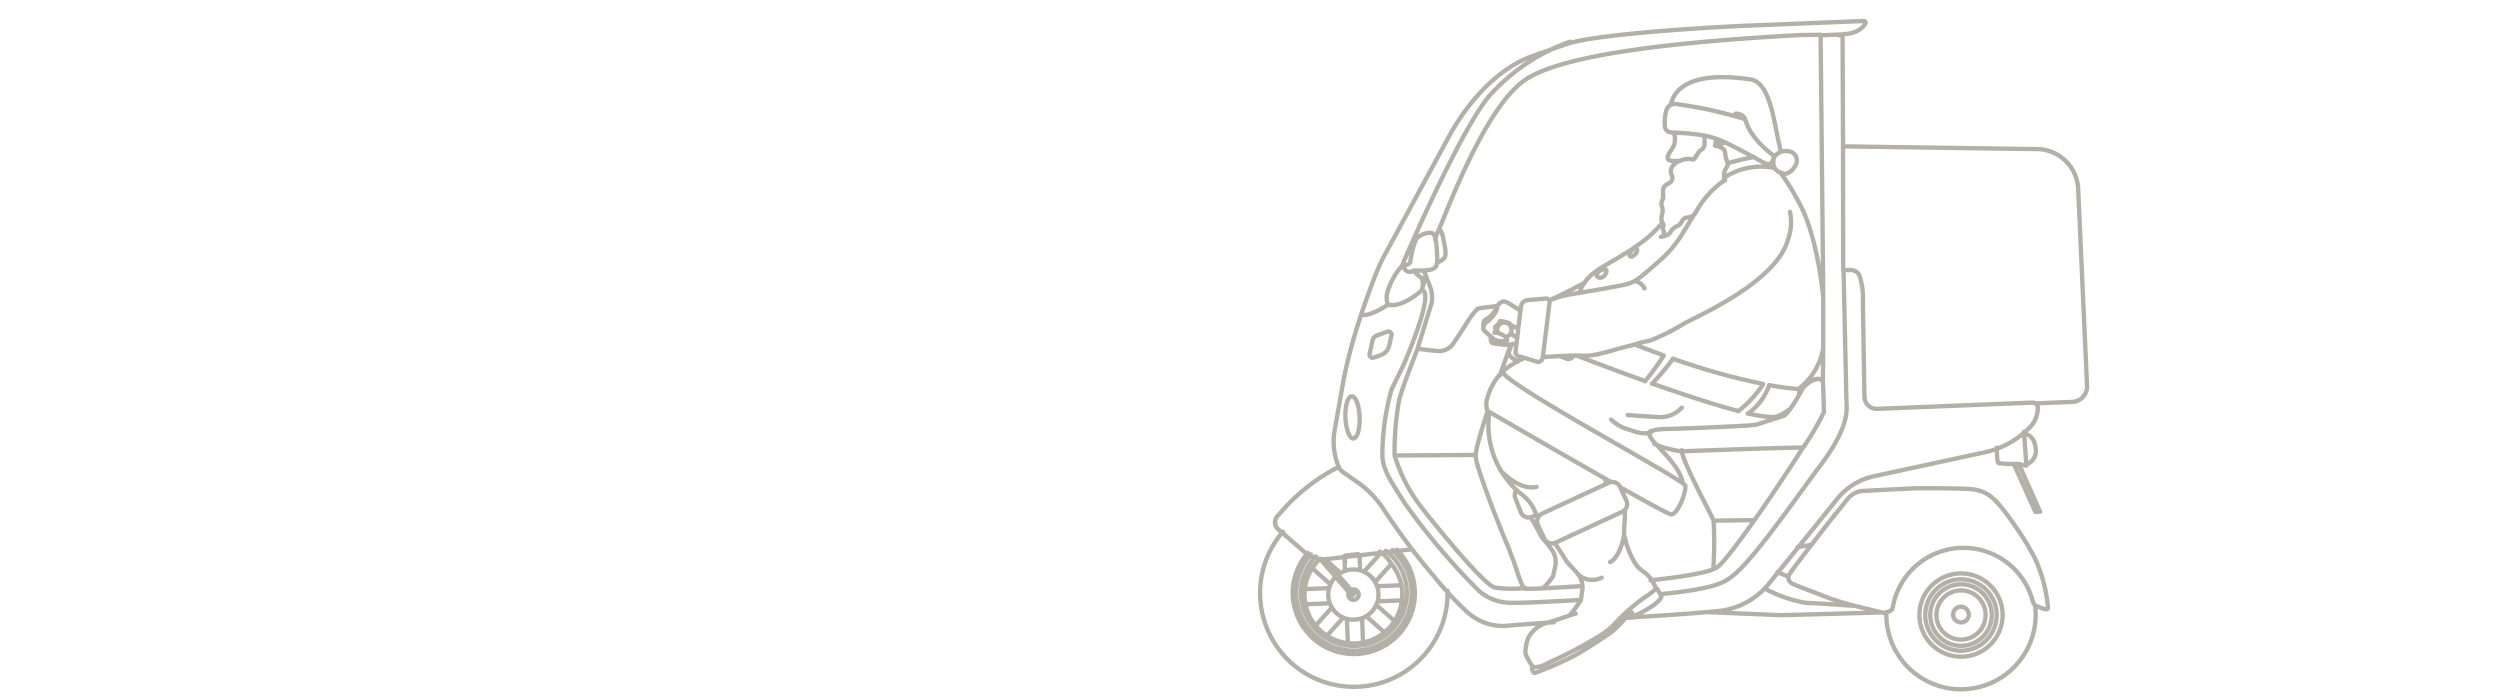 <svg xmlns="http://www.w3.org/2000/svg" xmlns:xlink="http://www.w3.org/1999/xlink" width="287" height="80" viewBox="0 0 287 80"><defs><clipPath id="a"><rect width="287" height="80" transform="translate(179 206)" fill="#fdfcf8" stroke="#6c655d" stroke-width="1"/></clipPath></defs><g transform="translate(-179 -206)" clip-path="url(#a)"><path d="M100.682,2582.045s.365,1.1,1.244.594c.021-.011.04-.023.061-.036m39.023,28.673-4.649.057m-27.281-7.541-9.342.059m73.773-5.988,4.03-.161a1.774,1.774,0,0,0,1.7-1.845l-1.02-22.583a4.791,4.791,0,0,0-4.978-4.594l-21.975-.313M94.821,2597.06c-.45.017-.773,1.116-.718,2.453s.461,2.407.911,2.388.771-1.116.718-2.453-.461-2.407-.911-2.388Zm4.568-7.017a.366.366,0,0,0-.5-.393l-1.143.414a.861.861,0,0,0-.545.636l-.325,1.513a.368.368,0,0,0,.5.4l.822-.3a1.489,1.489,0,0,0,.94-1.1l.251-1.169Zm44.307,27.205c.359.148.811.33,1.295.524m2.508-3.647c-.536.086-1.076.178-1.492.26M95.9,2587.68c.26.1,1.056.178,3.07-1.13m20.914-30.2h0a.089.089,0,0,0-.019.008,22.465,22.465,0,0,0-9.308,6.288c-3.083,3.677-9.016,17.134-9.961,19.44m1.4.516h0a6.558,6.558,0,0,0,1.118.013c.116-.006.234-.013.346-.023a2.06,2.06,0,0,0,.8-.212.509.509,0,0,0,.068-.048.352.352,0,0,0,.046-.049c.013-.019.034-.042.061-.074a.856.856,0,0,0,.173-.325.733.733,0,0,0,.028-.18c0-.021,0-.04,0-.061a17.293,17.293,0,0,0-.152-2.54,1.31,1.31,0,0,0-.042-.184v0a1.411,1.411,0,0,0-.264-.5c-.306-.351-1.524.04-1.952.579a10.2,10.2,0,0,0-.68,2.652c-.1.313-.568.365-.851.393a.184.184,0,0,0-.085.051,4.531,4.531,0,0,0-.547.662,8.025,8.025,0,0,0-1.067,2.113,2.3,2.3,0,0,0-.017,1.678h0c1.758.366,3.89-1.671,3.89-1.671a0,0,0,0,0,0,0,.409.409,0,0,0,.038-.112.26.26,0,0,0,.013-.046l0-.011s0,0,0,0c.009-.045.021-.1.032-.159a2.649,2.649,0,0,0,.036-.325,1.292,1.292,0,0,0,0-.192.49.49,0,0,0-.006-.074.5.5,0,0,0-.009-.091c0-.008,0-.015,0-.023a.286.286,0,0,0-.008-.04v0c0-.023-.01-.043-.015-.065s-.015-.053-.025-.078a.34.34,0,0,0-.021-.047.533.533,0,0,0-.074-.127.467.467,0,0,0-.059-.062,6.9,6.9,0,0,1-.841-.78l0,0m68.9,22.184,2.482,5.506.537-.023-2.436-5.472m.854.042h0a1.616,1.616,0,0,0,1.076-1.782c-.038-.965-.628-1.724-1.317-1.7h-.008m-3.121,1.553h0v0c-.011.765.011,1.714.216,1.787a10.954,10.954,0,0,0,1.715.083h0c.249.006.41.01.583.01h.021a1.724,1.724,0,0,1,.345.082,2.646,2.646,0,0,0,.5.1l-.01-.139-.249-3.478-.015-.266v0m-35.659,15.626a45.255,45.255,0,0,0,.023-5.422,1.194,1.194,0,0,0-.051-.122c-.006-.016-.013-.031-.021-.048s0-.005,0-.008c-.009-.021-.019-.042-.03-.064-.127-.268-.35-.7-.623-1.242l-.087-.17-.089-.177c-.036-.072-.074-.144-.112-.22-.051-.1-.1-.2-.154-.3s-.107-.209-.159-.315c-.027-.051-.053-.106-.082-.159-.051-.1-.1-.205-.154-.31-.013-.023-.025-.047-.036-.072-.043-.085-.089-.175-.133-.262-.279-.56-.562-1.135-.82-1.686l-.076-.161c-.328-.7-.611-1.352-.8-1.859-.011-.034-.025-.068-.034-.1-.023-.061-.044-.119-.061-.177-.011-.038-.023-.072-.032-.106a.751.751,0,0,1-.026-.1.7.7,0,0,1-.027-.1.22.22,0,0,1-.008-.034.222.222,0,0,1-.008-.034.273.273,0,0,1-.008-.04.957.957,0,0,1-.019-.129.082.082,0,0,1,0-.019.464.464,0,0,1,0-.072m-30.321-11.66s-1.743,4.376-2.113,5.826a32.784,32.784,0,0,0-.535,6.432,18.3,18.3,0,0,0,3.3,6.231c1.543,2,6.981,8.663,8.228,8.945a14.215,14.215,0,0,0,3.493.046M102.9,2584.766c-.015.045-.028.082-.04.112h0c1.49.082-1.46,7.165-2.105,8.615-.087.2-.873,1.781-1.363,2.8a28.589,28.589,0,0,0-1.052,7.6c.091,1.477.63,2.4,2.569,5.434a78.147,78.147,0,0,0,8.547,10.09,5.625,5.625,0,0,0,3.825,1.348c.752.032,4.093-.112,7.863-.332M102.917,2584.7l.057-.2a.221.221,0,0,0,.009-.038l.011-.038c0-.013.008-.026.011-.042s.008-.026.011-.042.008-.029.011-.044.015-.059.023-.089c.013-.047.025-.095.038-.144q.023-.1.051-.205c.009-.036.019-.072.027-.11q.028-.111.057-.228l.028-.12c.009-.04.021-.082.03-.123s.019-.084.03-.126m26.934,36.62h0c.788-.074,1.479-.148,2.029-.218,4.357-.562,5.3-1.146,6.081-1.726,2.411-1.707,7.4-9.021,10.3-12.872s3.015-5.881,2.983-6.719-.321-14.442-.33-14.666-.027-1.151-.027-1.151m-48.182.188.209.543h0l.427,1.113a3.689,3.689,0,0,1,.27,2.069l-1.627,5.253c.86.144,1.53.191,2.236.273a2.006,2.006,0,0,0,1.864-.845c.613-.9.909-1.348,1.475-2.24a8.446,8.446,0,0,1,1.34-1.769c.118-.057,1.24-.194,2.267-.311m17.443,14.8v0a.162.162,0,0,1,.008-.029.065.065,0,0,1,.008-.021.138.138,0,0,1,.008-.027.284.284,0,0,1,.015-.038c0-.006.006-.013.008-.019s.006-.011.008-.017v0l.017-.03.017-.029c.008-.013.015-.023.023-.034s.013-.017.019-.027a.6.6,0,0,1,.047-.051.14.14,0,0,1,.015-.017l.015-.013a.127.127,0,0,1,.025-.021.288.288,0,0,1,.027-.023c.017-.014.036-.025.053-.036a.183.183,0,0,1,.027-.015.035.035,0,0,1,.009-.006l0,0,.011-.006c.009,0,.017-.009.027-.013a.037.037,0,0,1,.015-.007.374.374,0,0,1,.04-.019l.034-.013c.017-.008.034-.013.051-.019,0,0,.006,0,.008,0l.036-.011a.1.1,0,0,1,.025-.006s0,0,0,0l.038-.011h.006a.443.443,0,0,1,.051-.014l.053-.011.038-.008a.351.351,0,0,1,.049-.008l.065-.012.063-.007c.021,0,.044-.006.065-.008.169-.019.336-.028.477-.045a.036.036,0,0,1,.015,0,.041.041,0,0,1,.015,0l.078-.006.049,0,.091-.006.063,0h.017c.019,0,.036,0,.055,0s.051,0,.078,0l.14-.006c.04,0,.082-.006.125-.006l.04,0c.053,0,.106,0,.163-.008l.118,0,.023,0,.085,0,.1,0,.1-.006.144-.005.135-.006c.038,0,.074,0,.112,0l.093-.006c.03,0,.061,0,.093,0,.063,0,.127,0,.192-.008l.2-.008c.047,0,.1,0,.146-.007H133l.181-.008c.036,0,.074,0,.11,0l.068,0,.216-.01c.036,0,.072,0,.11,0,.053,0,.108,0,.163-.008s.112,0,.169-.008a.392.392,0,0,0,.042,0l.159-.006a.191.191,0,0,0,.03,0l.23-.01c.076,0,.15-.008.226-.01l.125-.006c.08,0,.158-.008.237-.01l.237-.011.063,0c.057,0,.112-.006.167-.008s.112-.006.169-.007.112-.006.167-.008l.053,0c.074,0,.148-.006.22-.01l.138-.006.222-.011.37-.017.29-.013.287-.015.116-.005.114-.006.171-.008.158-.009h.013c.044,0,.087-.006.131-.008l.065,0c.021,0,.042,0,.064,0l.266-.013c.043,0,.087-.006.131-.008l.107-.006c.034,0,.07-.006.1-.006s.068-.006.1-.007l.1-.006.106-.006.091-.006.046,0,.108-.006.122-.01.049,0,.131-.009.171-.011c.021,0,.04,0,.061,0l.046,0,.084-.006a.032.032,0,0,1,.013,0l.089-.006.1-.01.034,0,.076-.006c.213-.019.4-.036.552-.053.019,0,.038,0,.057-.008a.041.041,0,0,0,.015,0,.425.425,0,0,0,.049-.006l.046-.006.044-.006.04-.006.051-.01a.069.069,0,0,0,.023,0,.22.22,0,0,0,.043-.01.663.663,0,0,0,.08-.019c1.146-.389,2.527-.83,3.007-.976l.011-.006h0c.006,0,.009-.006.015-.008a.092.092,0,0,0,.021-.01l.036-.023.011-.008.011-.007a0,0,0,0,1,0,0,.784.784,0,0,0,.065-.053l.025-.023a.275.275,0,0,0,.036-.034l.053-.053c.01-.011.019-.023.031-.034l.032-.034c.032-.036.065-.076.1-.116.019-.023.038-.046.057-.07s.049-.061.074-.093v0l.036-.047c.011-.015.023-.031.034-.043a.123.123,0,0,1,.015-.021.285.285,0,0,0,.027-.038l.04-.051c.025-.036.051-.072.078-.11.012-.017.025-.034.036-.051s.032-.045.047-.069.046-.064.068-.1.055-.081.084-.125l.038-.057c.095-.144.19-.29.279-.433.021-.034.042-.067.061-.1s.055-.087.082-.131c.009-.017.021-.032.028-.049.083-.137.159-.264.226-.382.013-.025.027-.048.04-.069l.042-.072c.01-.021.021-.04.03-.057s.028-.053.042-.078a.332.332,0,0,0,.019-.036l.006-.01c.009-.017.019-.034.026-.051l.012-.023.011-.021c.006-.013.013-.027.019-.04a.18.18,0,0,1,.013-.028.565.565,0,0,1,.027-.052c.005-.011.013-.023.019-.034s.023-.038.034-.059a.355.355,0,0,0,.019-.03c.013-.019.027-.04.042-.061a.007.007,0,0,1,0,0,.008.008,0,0,1,0,0c.011-.017.025-.034.036-.051l.023-.03c.015-.019.03-.04.046-.061l.025-.031c.017-.019.032-.04.049-.061.049-.059.1-.116.158-.173.026-.029.055-.057.084-.084a2.1,2.1,0,0,1,1.251-.661.192.192,0,0,1,.03,0h.034a.79.79,0,0,1,.592.285v-.031c.023-1.014.036-2.286.042-3.624.011-2.06.009-4.275,0-5.952v0c-.006-1.606-.013-2.715-.013-2.715l-.283-27.465c-.254.015-2.119.027-2.365.04l-.37.019c-18.795,1.031-27.8,2.868-31.122,5.086-4.52,3.013-8.727,14.353-9.851,16.948-.009.019-.017.038-.025.055s-.017.036-.025.053c-.017.036-.032.072-.047.1v0a1.7,1.7,0,0,1,.471.981c.154.913.518,2.086.025,2.468a3.816,3.816,0,0,1-.744.437m5.8,17.105c-.011.036-.023.072-.036.108-.021.066-.044.135-.065.2s-.049.146-.072.22c-.034.1-.068.209-.1.313-.019.059-.038.115-.055.175a.179.179,0,0,0-.009.03c-.023.068-.044.137-.065.2s-.038.119-.057.178-.044.148-.066.22l-.068.222c-.023.072-.044.144-.066.217l-.04.136c-.017.055-.034.11-.049.167s-.032.108-.047.163-.025.082-.036.122-.017.059-.025.089-.011.04-.017.061l-.028.1c-.009.032-.017.064-.027.1-.047.167-.089.329-.129.482-.021.076-.038.15-.057.222-.008.036-.017.072-.025.106s-.017.068-.025.1-.017.07-.025.106-.015.066-.023.1-.009.042-.013.063c-.019.085-.034.167-.047.245-.006.026-.011.055-.015.08s-.009.053-.013.078-.009.063-.013.093-.006.038-.008.055-.008.061-.009.09a.332.332,0,0,0,0,.042c0,.031,0,.059-.006.086,0,.009,0,.021,0,.03v.04a.322.322,0,0,0,0,.042c0,.013,0,.031,0,.045s0,.021,0,.033,0,.03,0,.045a.352.352,0,0,0,.008.043.459.459,0,0,0,.006.048c.008.046.017.095.027.146l.011.057c0,.019.008.038.013.059,0,0,0,.008,0,.013.008.032.015.064.025.1.011.055.025.11.04.169.009.034.019.068.028.1s.015.055.023.085.013.05.021.074.009.03.013.047.009.031.013.047c.009.036.021.074.032.112.066.226.142.469.226.727.01.032.021.063.03.095.025.07.047.143.072.217.074.222.152.452.235.687.034.1.07.2.106.305.025.071.051.143.076.215.019.053.04.108.059.164s.04.108.059.161a.026.026,0,0,1,0,.011c.044.118.085.235.129.353.049.137.1.274.152.41.025.07.051.138.078.209.061.165.123.33.186.5.009.026.021.052.028.078.023.057.044.112.065.169s.044.11.063.165l.08.205.006.017c.028.072.057.146.085.22,0,0,0,0,0,.006.042.108.084.215.123.321.021.053.044.108.063.161s.032.08.047.118l.046.118.011.028.04.106.2.51.144.367c.015.04.032.08.047.12.063.156.123.307.182.452.023.059.046.116.068.173.034.083.066.165.1.243s.065.156.093.23l.053.129c.1.239.184.444.253.607.006.017.013.032.019.047s0,0,0,.006c.013.029.023.055.034.08s.017.042.025.061.015.032.021.046c.021.049.038.089.053.119a.045.045,0,0,0,.008.017.131.131,0,0,0,.006.015.216.216,0,0,0,.019.038.085.085,0,0,1,.009.015,2.154,2.154,0,0,1,.089.208l.017.042a.254.254,0,0,1,.009.027c.009.023.019.045.027.07s.023.061.034.093.017.042.025.065c.036.1.076.211.114.319l.011.027c.011.036.025.07.036.106.028.076.055.15.082.22.006.013.01.028.015.042a.358.358,0,0,0,.015.04c.019.055.038.1.055.15,0,0,0,.009.006.015s.008.015.011.025c.015.04.03.076.044.106,0,.011.009.023.013.034s.009.019.013.027a.175.175,0,0,1,.009.017.045.045,0,0,1,.008.013c.1.158,1,3.307,1.357,3.326l.063,0h.053a.079.079,0,0,1,.021,0h.055l.074,0,.095,0c.017,0,.034,0,.053,0l.055,0,.04,0,.171-.006c.061,0,.127-.008.2-.01.034,0,.068,0,.1,0l.055,0h.019l.093,0c.019,0,.04,0,.059,0l.245-.011.112-.006c.051,0,.1,0,.154-.008l.139-.006.013,0,.131-.006.148-.008a.058.058,0,0,0,.017,0c.082,0,.165-.008.252-.011l.042,0,.243-.011.084-.006c.11-.006.226-.011.342-.019l.156-.008.385-.023c.049,0,.1,0,.152-.008l.226-.013.794-.047.294-.017c.04,0,.08-.006.122-.008l.188-.011a.09.09,0,0,1,.023,0l.213-.015c.072,0,.144-.008.216-.013h.021l.484-.032.163-.011m7.865-.665.213-.023.23-.025.23-.027c.636-.072,1.251-.148,1.838-.226l.158-.023c.019,0,.038,0,.057-.007l.254-.034.186-.028.226-.032.48-.074.142-.023c.142-.023.281-.047.417-.07l.135-.022c.072-.014.142-.027.213-.038l.086-.017.256-.048.163-.034.161-.032.239-.051c.049-.012.1-.023.144-.032l.218-.052.07-.017c.047-.011.091-.023.137-.036l.133-.034.065-.017.23-.066.072-.023c.019-.006.038-.011.057-.019.047-.015.095-.03.139-.046.025-.007.047-.017.072-.025l0,0c.038-.013.074-.026.11-.042l.038-.015.015-.006.053-.021c.015-.008.032-.013.047-.021a1.95,1.95,0,0,0,.368-.2l.024-.017.029-.021c.047-.038.095-.08.148-.129s.1-.1.159-.154.14-.146.216-.23c.051-.055.1-.116.158-.177.12-.135.245-.281.378-.442.019-.025.04-.05.061-.074l.046-.057.04-.047.04-.05.063-.08c.085-.106.174-.218.266-.334.046-.057.091-.116.138-.177.093-.12.186-.243.285-.372.636-.833,1.361-1.83,2.123-2.911.549-.776,1.116-1.6,1.686-2.432.089-.135.18-.266.271-.4.334-.492.668-.989,1-1.481q.091-.136.182-.275.308-.456.6-.909c.1-.146.2-.294.292-.442q.177-.268.347-.53c.057-.085.114-.175.171-.26.23-.354.454-.7.67-1.037.061-.095.123-.19.182-.283.091-.14.18-.281.268-.417-4.8.089-13.31.417-13.937.44l-.038,0a.11.11,0,0,1-.023,0l-.019,0s0,0,0,0l-.015,0-.017,0a.141.141,0,0,0-.028,0l-.034-.008-.038-.006a.417.417,0,0,0-.042-.008.262.262,0,0,0-.038-.008l-.032-.006a.483.483,0,0,0-.053-.01l-.084-.017c-.017,0-.034-.008-.051-.01l0,0a.017.017,0,0,1-.009,0l-.046-.008a.433.433,0,0,0-.046-.01l-.066-.015c-.053-.01-.108-.021-.165-.034l-.044-.009-.044-.009c-.121-.027-.251-.057-.383-.09l-.061-.013s0,0,0,0c-.027-.006-.055-.013-.082-.021l-.123-.03-.093-.025c-.01,0-.019-.006-.03-.009a.567.567,0,0,1-.055-.015.576.576,0,0,1-.068-.019.055.055,0,0,1-.019,0l-.087-.025a.156.156,0,0,0-.019-.006l-.112-.034c-.028-.008-.059-.017-.087-.027s-.044-.013-.065-.021c-.051-.015-.1-.031-.15-.047l-.125-.044-.082-.028-.087-.034c-.025-.008-.049-.019-.074-.027l-.087-.036c-.019-.008-.038-.015-.057-.025l-.055-.023-.055-.025c-.015-.007-.03-.015-.046-.021l-.108-.055m-16.522-11.264c-.015.046-.032.093-.049.142-.011.03-.021.061-.032.093a.106.106,0,0,0-.008.023c-.017.046-.034.093-.051.141-.008.023-.017.047-.025.072s-.021.061-.032.091c-.021.061-.044.124-.066.186l-.034.1c-.015.044-.028.085-.044.127-.025.068-.049.139-.074.209-.013.038-.028.078-.042.116l-.017.049c-.021.057-.04.114-.061.173l-.063.176c-.023.061-.044.122-.065.182l-.011.029c-.013.043-.028.085-.044.127s-.028.082-.044.122c-.034.1-.07.2-.106.3-.021.059-.042.118-.063.178l-.215.608c-.015.047-.032.093-.049.14-.006.019-.013.038-.019.055v0m-6.986-16.79c-.028.061-.051.112-.07.154a8.991,8.991,0,0,0-.372,1.006m42.253,23.89a31.9,31.9,0,0,0,2.377-4.042c.017-.229-.027-1.644-.1-3.523m-.683-.285a2.2,2.2,0,0,0-1.251.661m-19.683,26.653c3.275-.2,6.331-.4,8.479-.6h0l1.065-.1a8.571,8.571,0,0,0,5.158-2.371c.078-.078.154-.154.232-.236v0c.167-.173.327-.353.478-.543l.943-1.169,2.31-2.863,4.6-5.707a7.407,7.407,0,0,1,4.207-2.593l12.763-2.757a10.021,10.021,0,0,0,1.308-.378h0v0a9.963,9.963,0,0,0,3.106-1.819l0,0c.072-.061.142-.125.214-.188l.363-.33a3.256,3.256,0,0,0,1.057-2.383l0-.029a.576.576,0,0,0-.121-.336.592.592,0,0,0-.494-.231l-17.827.714a1.412,1.412,0,0,1-1.464-1.35l-.177-10.9a8.417,8.417,0,0,0-.393-3.066,1.151,1.151,0,0,0-1.111-.623l-.759.023-.017-14.06v-.008l-.05-13v0l-2.544.1m-21.491,66.831c-.243.013-.486.028-.731.043h0m24.369-66.865.4-.1.156-.042c2.009-.087,2.489-1.289,2.489-1.289a.224.224,0,0,0-.234-.217l-13.542.543c-3.563.144-16.539.9-20.209,2m-.023.008c-.165.048-.325.1-.475.15l-3.575,1.255c-4.084,1.371-7.446,5.192-9.582,8.934l-7.674,14.159c-.4.714-.562,1.208-.869,1.874-.638,1.633-1.242,3.288-1.786,4.951a63.549,63.549,0,0,0-1.927,7.1l-1.059,5.99a7.433,7.433,0,0,0,.414,4.095.616.616,0,0,0,.049.127,1.345,1.345,0,0,0,.461.572l1.346.951a11.431,11.431,0,0,1,1.9,1.545,11.111,11.111,0,0,1,1.073,1.257q.234.317.416.6c.961,1.458,2.028,2.977,3.22,4.532.813,1.06,1.686,2.138,2.618,3.224,0,0,.535.691,1.441,1.688.513.564,1.147,1.228,1.874,1.92l.063.059a6.742,6.742,0,0,0,2.031,1.42,6.267,6.267,0,0,0,2.652.493c1.5-.139,3.444-.279,5.6-.42m24.211-3.873a15.643,15.643,0,0,0,4.6,1.627c1.808.094,4.118.247,5.758.361m-7.641-3.178a.854.854,0,0,0,.378.594c.6.306,3.172,1.242,4.167,1.639l.228.091a29.861,29.861,0,0,0,2.869.852c1.238.321,2.479.612,3.089.752h0l.306.07a.937.937,0,0,1,.222-.087c.275-.086.655-.18.717-.535a8.236,8.236,0,0,1,16.1-.661.751.751,0,0,0,.26.4.76.76,0,0,0,.327.157.037.037,0,0,1,.015,0c.644.236,1.168.549,1.111.029a16.734,16.734,0,0,0-1.561-5.732,34.828,34.828,0,0,0-2.453-3.926c-1.766-2.546-2.61-3.262-3.662-3.626a4.84,4.84,0,0,0-1.481-.26c-1.046-.07-5.447-.108-6.44-.061-2.122.117-3.18.142-5.3.281a2.511,2.511,0,0,0-2.06.881c-.907,1.164-1.175,1.439-2.1,2.618-.479.615-1.357,1.745-2.227,2.876-1.111,1.443-2.206,2.892-2.44,3.286a.564.564,0,0,0-.068.359Zm-9.173,3.9,8.4.35,11.5-.317m-62.35-16.707a21.791,21.791,0,0,0-6.886,5.5,1.116,1.116,0,0,0-.423.82,1.064,1.064,0,0,0,.37.847l.513.442,2.432,2.105a3.669,3.669,0,0,0,.431.319c.028.019.057.036.085.053l.087.049q.088.048.177.091h0a3.268,3.268,0,0,0,.541.214h0a3.3,3.3,0,0,0,.533.116h0c.059.008.116.015.177.021l.066.006a1.034,1.034,0,0,0,.106.006.02.02,0,0,0,.009,0c.011,0,.025,0,.036,0h.046a.357.357,0,0,1,.047,0l.087,0a3.035,3.035,0,0,0,.33-.023l1.9-.216h0c.509-.061,1.021-.12,1.532-.177.068-.01.137-.017.205-.025.759-.085,1.517-.175,2.276-.26h0l.689-.08h0c.251-.03.5-.057.752-.087h0c.169-.019.336-.04.5-.059.592-.067,1.183-.137,1.777-.2h0m63,6.59a.9.9,0,1,0,.936.864.9.9,0,0,0-.936-.864Zm-.07-1.872a2.825,2.825,0,1,0,2.937,2.709,2.828,2.828,0,0,0-2.937-2.709Zm-.026-.7a3.53,3.53,0,1,0,3.668,3.387,3.529,3.529,0,0,0-3.668-3.387Zm4.234,3.364a4.1,4.1,0,1,0-3.93,4.256,4.1,4.1,0,0,0,3.93-4.256Zm-4.285-4.61a4.777,4.777,0,1,0,4.965,4.581,4.776,4.776,0,0,0-4.965-4.581Zm-8.384,4.465c0,.241.006.532.011.649a8.572,8.572,0,0,0,17.13-.686c-.01-.258-.032-.512-.065-.761m-76.778,1.241,2.086,1.857m1.162-1.3-2.085-1.855m-4.118-3.664-1.781-1.585m.625,2.892-2.085-1.855m2.25,4.507-1.861,2.077m1.3,1.16,1.866-2.081m5.534-6.172-1.866,2.083m.573-3.25-1.862,2.077m-4,1.883-2.785.112m2.869,1.631-2.793.112m11.013-2.187-2.787.112m2.85,1.631-2.795.112m-1.68,4.721-.112-2.791m-1.631,2.863-.112-2.789m1.523-5.574-.068-1.714m-1.737.2.032.822.03.757m-2.869-1.375v0l1.8,2.056,1.346,1.542.177.2.357.41.26-.226-.37-.423v0l-.19-.216-.066-.076-1.255-1.435-1.566-1.792m2.831,3.761a.507.507,0,0,0-.027.055.236.236,0,0,0-.017.038c0,.006,0,.012-.006.019a.335.335,0,0,0-.013.048s0,.005,0,.007a.309.309,0,0,0-.009.061.361.361,0,0,0,0,.065v.029a.325.325,0,0,0,.006.061.093.093,0,0,0,0,.023c.006.028.011.055.019.082,0,0,0,0,0,.006a.613.613,0,0,0,.234.3.237.237,0,0,0,.047.029.616.616,0,0,0,.1.045.262.262,0,0,0,.042.011.237.237,0,0,0,.036.008.53.53,0,0,0,.11.011h.025a.2.2,0,0,0,.034,0,.409.409,0,0,0,.084-.013c.019-.006.038-.01.057-.017a.745.745,0,0,0,.1-.047.592.592,0,0,0,.091-.066l.032-.029.009-.011a.739.739,0,0,0,.059-.07.127.127,0,0,1,.013-.021c.009-.015.017-.031.027-.045s.015-.032.023-.05a.6.6,0,0,0,.028-.083l.006-.028a.644.644,0,0,0,.011-.087v-.055c0-.021,0-.044-.006-.064a.407.407,0,0,0-.009-.047.224.224,0,0,0-.009-.034.442.442,0,0,0-.015-.048l-.017-.038c-.008-.015-.015-.032-.025-.047a.587.587,0,0,0-.188-.2.452.452,0,0,0-.053-.032.645.645,0,0,0-.169-.059.542.542,0,0,0-.1-.01h-.038a.385.385,0,0,0-.066.008h0a.433.433,0,0,0-.065.013c-.021.006-.042.013-.063.021a.544.544,0,0,0-.059.027m-2.432,1.54c.008.021.015.042.025.063.023.057.047.112.074.167a.494.494,0,0,0,.021.046c.034.07.072.138.112.2a.471.471,0,0,0,.038.057.539.539,0,0,0,.047.074.908.908,0,0,0,.072.1,1.02,1.02,0,0,0,.063.084c.025.03.049.061.076.089a2.621,2.621,0,0,0,.279.283c.051.046.1.089.159.129a1.031,1.031,0,0,0,.11.078,1.254,1.254,0,0,0,.125.082,2.5,2.5,0,0,0,.338.178c.066.029.135.057.2.082.053.019.106.037.159.052a.507.507,0,0,0,.051.015.387.387,0,0,0,.051.011,1.009,1.009,0,0,0,.11.027.067.067,0,0,0,.021,0c.027.006.053.011.082.015a.388.388,0,0,0,.047.008c.021,0,.042.008.063.009l.025,0,.148.015s.006,0,.01,0c.038,0,.076,0,.114,0s.057,0,.085,0,.076,0,.116,0c.025,0,.047,0,.072,0a.122.122,0,0,0,.027,0l.072-.006c.057-.006.112-.013.167-.021a2.734,2.734,0,0,0,.533-.139,2.989,2.989,0,0,0,.328-.142c.051-.027.1-.055.152-.083.021-.013.042-.025.063-.04.036-.021.072-.046.108-.07l.021-.013c.053-.038.106-.078.156-.12a.238.238,0,0,0,.036-.03,1.567,1.567,0,0,0,.133-.118c.011-.01.023-.021.034-.032.042-.04.082-.082.121-.125a.129.129,0,0,1,.017-.019,3.185,3.185,0,0,0,.249-.325.127.127,0,0,0,.013-.021,2.624,2.624,0,0,0,.213-.385c.017-.036.032-.072.047-.108l.034-.091c.017-.05.032-.1.047-.145.008-.021.013-.041.019-.062l.006-.025c.013-.044.025-.087.034-.131,0-.021.009-.04.013-.061s.009-.05.013-.072.008-.042.009-.063v0l.006-.026a.1.1,0,0,1,0-.025.017.017,0,0,1,0-.009c.006-.055.011-.11.015-.165,0-.01,0-.021,0-.031s0-.038,0-.057c0-.036,0-.07,0-.106s0-.085,0-.127a.094.094,0,0,0,0-.023c0-.053-.006-.106-.011-.159s-.013-.118-.023-.175-.019-.11-.032-.163a.418.418,0,0,0-.009-.042c-.013-.061-.03-.122-.049-.18-.011-.034-.023-.068-.034-.1a2.791,2.791,0,0,0-.226-.49c-.028-.047-.057-.095-.087-.141s-.063-.089-.095-.135v0c-.034-.042-.066-.085-.1-.125s-.072-.083-.108-.123l-.017-.017c-.04-.042-.082-.083-.125-.123-.061-.057-.123-.11-.19-.161l-.028-.023c-.017-.011-.034-.025-.051-.038l-.009-.006c-.036-.028-.074-.053-.112-.079l-.142-.086c-.023-.013-.046-.025-.068-.036-.049-.029-.1-.053-.154-.078-.034-.015-.066-.03-.1-.044s-.068-.029-.1-.042c-.078-.03-.159-.055-.239-.078-.047-.013-.093-.025-.142-.034a1.081,1.081,0,0,0-.137-.027,1.785,1.785,0,0,0-.178-.025.144.144,0,0,0-.03,0c-.044,0-.087-.008-.133-.01-.027,0-.053,0-.082,0-.059,0-.12,0-.18,0a3.225,3.225,0,0,0-.336.034l-.095.017c-.063.011-.125.027-.186.042s-.112.031-.167.05c-.027.008-.051.015-.076.025a.482.482,0,0,0-.047.019c-.044.015-.087.034-.131.053-.028.011-.057.025-.084.038s-.078.038-.116.059-.089.049-.133.076a2.289,2.289,0,0,0-.3.209m1.238,2.024a.093.093,0,0,1,.008-.021.331.331,0,0,0,.019-.034l-.175-.2-1.348-1.54a2.846,2.846,0,0,0-.746,1.3,2.826,2.826,0,0,0-.093.854,2.761,2.761,0,0,0,.178.888l.023.063c.023.057.047.112.074.167m.021.046c.009.017.017.034.027.049.027.053.055.1.085.156h0c.011.019.023.038.036.057m-1.4-5.635v0h0a5.53,5.53,0,0,0-.883,1.067v0a5.578,5.578,0,0,0-.852,2.394v0a5.51,5.51,0,0,0-.028.851,5.7,5.7,0,0,0,.106.892,5.621,5.621,0,0,0,1.162,2.447,5.739,5.739,0,0,0,1.3,1.158h0a5.563,5.563,0,0,0,2.392.856,5.71,5.71,0,0,0,.87.031,5.586,5.586,0,0,0,3.328-1.263,5.685,5.685,0,0,0,1.162-1.3v0a5.6,5.6,0,0,0,.858-2.373.038.038,0,0,0,0-.013c.017-.152.03-.305.036-.461,0-.141,0-.281,0-.424a5.611,5.611,0,0,0-.1-.845v0a5.547,5.547,0,0,0-1.145-2.457s0,0,0,0A5.561,5.561,0,0,0,98.239,2615c-.027-.019-.055-.036-.084-.055s-.065-.04-.095-.061m-7.359.55a5.86,5.86,0,0,0-.695.875,6,6,0,0,0-.968,2.726,6.317,6.317,0,0,0-.027.851,6.237,6.237,0,0,0,.1.89,6.082,6.082,0,0,0,5.342,4.911,6.283,6.283,0,0,0,.869.026,6.082,6.082,0,0,0,4.822-2.717,6.055,6.055,0,0,0,.961-2.572c0-.044.009-.086.015-.127.011-.11.019-.219.025-.329.009-.188.011-.378,0-.57a6.179,6.179,0,0,0-.093-.847,6.031,6.031,0,0,0-1.3-2.787,5.9,5.9,0,0,0-1.008-.963m-8.593.416a6.736,6.736,0,0,0-.564.723,6.558,6.558,0,0,0-1.1,3.115,6.3,6.3,0,0,0-.023.849,6.858,6.858,0,0,0,.1.892,6.618,6.618,0,0,0,10.831,3.865,6.665,6.665,0,0,0,1.164-1.3,6.564,6.564,0,0,0,1.078-2.8q.02-.145.034-.291c.006-.059.011-.116.015-.173a6.146,6.146,0,0,0,.009-.725,6.242,6.242,0,0,0-.089-.847,6.544,6.544,0,0,0-1.481-3.174m0,0a6.625,6.625,0,0,0-.623-.64m-11.336,6.1a6.986,6.986,0,0,0,1.635,3.44c.066.078.137.156.211.232l0,0,0,0a7.14,7.14,0,0,0,.8.718c.093.072.188.141.285.211a7.011,7.011,0,0,0,3.393,1.211c.159.013.319.021.48.025q.194,0,.387-.005c.129,0,.258-.014.387-.025.163-.017.327-.04.488-.064a6.974,6.974,0,0,0,3.451-1.635c.116-.1.226-.2.334-.308l0,0,0,0,0,0v0a6.982,6.982,0,0,0,.558-.625l0,0q.137-.171.262-.353a7,7,0,0,0,1.169-2.977c.019-.129.032-.26.046-.391,0-.021,0-.044,0-.067.006-.071.009-.14.013-.213.011-.2.009-.41,0-.617a5.959,5.959,0,0,0-.053-.615c-.008-.076-.019-.156-.03-.232a6.969,6.969,0,0,0-1.614-3.453c-.021-.025-.042-.048-.065-.072l0,0-.006-.006c-.1-.11-.2-.22-.309-.324m-10.2.37a7.033,7.033,0,0,0-.5.64l-.008.01s0,0,0,0a6.989,6.989,0,0,0-1.206,3.393c0,.04-.006.078-.008.116a6.723,6.723,0,0,0-.009.733,6.643,6.643,0,0,0,.068.733l.023.159m7.408-5.646-1.532.177m0,0,.034.822m-7.131-3.566a10.764,10.764,0,1,0,18.467,10.085,11.1,11.1,0,0,0,.3-1.333,10.909,10.909,0,0,0,.131-1.988m20.69-20.158s1.281.106,3.313.215a3.337,3.337,0,0,0,2.886-1.069m-4.275-13.681a1.577,1.577,0,0,0-1.076-.841h0m-6.624,33.592a.024.024,0,0,0,.008.008,2.388,2.388,0,0,0,2.772.444m.959-1.79c1.215-.577,1.618-3.14,1.618-3.14m-14.191-7.37c.613.634,2.413,2.289,4.129,1.874m24.264-8.4a6.7,6.7,0,0,0,2.447-3.245m-3.56,2.969a12.558,12.558,0,0,0,2.867-3.1m-12.752-.053a32.24,32.24,0,0,0,2.4-2.85m-3.214,2.559a27.3,27.3,0,0,0,2.145-2.939m-7.095-8.983c.478-.19.636-.8.471-.887a.9.9,0,0,0-1.025.5c-.167.387.346.471.554.387Zm3.22-2.479c.148.178.224.078.5-.087.249-.15.5-.661.194-.744s-.406.125-.6.34c0,0-.256.3-.095.492ZM114.4,2592.8c.03-.057.061-.118.091-.184m-1.253-1.549a5.262,5.262,0,0,0-.378.981c-.059.416.682.832,1.057,1.014m3.584-7.015c1.139-.5,2.762-1.333,4.03-2m8.963-6.947c-2.2,2.842-6.039,4.4-7.8,5.741a5.308,5.308,0,0,0-1.168,1.206,4.284,4.284,0,0,0-.57,1.167m-8.465,5.037a.826.826,0,0,0,.6-.456.817.817,0,0,0,.084-.36.829.829,0,1,0-1.58.347m13.006,9.956a4.894,4.894,0,0,0,2.191,1.187c1.693.651,2.219.285,2.253.26h0m-18.415-2.332a10.222,10.222,0,0,0,3.106,8.963q.3.274.634.536a4.533,4.533,0,0,1,1.642,2.365,2.056,2.056,0,0,0,.18.317m-6.263-21.658a.758.758,0,0,1,0-.146.957.957,0,0,1,.488-.754s1.1-.932,1.1-1.615m1.578,2.937a2.076,2.076,0,0,0,.532.441.467.467,0,0,0,.22.055m-3.068-.129c-.008.154-.025.719.218.793a7.869,7.869,0,0,0,1.993.173l.072-.023c.049-.013.106-.027.169-.04.159-.034.355-.069.537-.122m.442-3.734c-.4-.234-.756-.442-.809-.478-.129-.087-.845-.585-1.128-.564a.93.93,0,0,0-.71.534.014.014,0,0,0,0,.008,1.1,1.1,0,0,1-.063.14,3.917,3.917,0,0,1-.849,1.1c-.325.239-.649.348-.693.628a4.253,4.253,0,0,0-.025.634v.021c0,.07,0,.122,0,.146a1.362,1.362,0,0,0,.283.3c.165.15.376.334.56.492.205.176.376.323.414.361a2.063,2.063,0,0,0,1.409.152c.142-.076.072-.249-.11-.423a1.978,1.978,0,0,0-.892-.469,1.167,1.167,0,0,0-.252-.029.991.991,0,0,0-.133.01,1.006,1.006,0,0,0,.087-.691s.564-.456.564-.674a5.07,5.07,0,0,1,1.018.241,2.005,2.005,0,0,0,.953.562m11.809,18.277c3.127,1.766,5.57,3.1,5.828,3.126.771.069,1.788-2.593,1.648-3.294-.01-.047-.108-.138-.285-.267-2.4-1.775-19.184-10.768-20.646-12.678a.669.669,0,0,1-.084-.136s-.1.117-.256.315m0,0a6.666,6.666,0,0,0-1.564,3.186,2.531,2.531,0,0,0,.131,1.016c.1.2.22.1.22.1s7.269,4.232,13.225,7.617v0l.771.437m5.7-28.156c.095-.013.858-.14,1.071-.526a1.687,1.687,0,0,1,.452-.53c.245-.186.325-.133.547-.3.355-.264.256-.486.56-.72s.454-.061.879-.279c.292-.152.305-.277.537-.494l0,0m-2.069-5.868c-.57.444-.75.672-.82.976-.12.513.273.8.112,1.192-.194.469-.581.391-.892.794s0,1.149-.2,1.488c-.309.532.046.835.011,1.232a5.487,5.487,0,0,1-.106.659.973.973,0,0,0,.07.725l.021.032a.662.662,0,0,1,.106.361c0,.044-.131.2-.049.376.011.023.019.036.028.053s.017.036.03.07a.756.756,0,0,1,.049.249.422.422,0,0,1-.021.233.506.506,0,0,1-.319.275l-.009,0m7.2-6.381a.857.857,0,0,0,.061-.369,3.118,3.118,0,0,1,.006-.547h0v-.009c.089-.649.42-.615.4-1.092,0,0,0,0,0,0-.017-.34-.19-.406-.271-1a1.9,1.9,0,0,0-.065-.456c-.093-.228-.363-.482-1.122-.61.046-.266.093-.531.14-.8m-4.361,2.544s0,.017.123.043h0a2.065,2.065,0,0,1,1.555-.2c.182.116.611-.92.864-1.035a.891.891,0,0,0,.463-.6,4.63,4.63,0,0,0,0-.862s-.019-.161-.03-.258m4.706-1.874a47.415,47.415,0,0,0-8.086-1.758.987.987,0,0,0-.448.116.968.968,0,0,0-.131.082.79.79,0,0,0-.1.082,1.028,1.028,0,0,0-.23.321,4.881,4.881,0,0,0-.224,1.891.821.821,0,0,0,.423.731,3.783,3.783,0,0,0,.617.078,24.762,24.762,0,0,1,3.47.332,10.66,10.66,0,0,1,1.384.366c.178.063.357.129.535.2.139.057.3.129.475.211.934.438,2.337,1.182,3.336,1.725.163.09.317.173.455.251.205.112.378.209.505.281.01.008.091.045.192.091a2.484,2.484,0,0,0,.425.161.548.548,0,0,0,.528-.3.6.6,0,0,0,.034-.082c.057-.167.12-.353.186-.552m-6.567-1.528s.142.171.733.04a.388.388,0,0,0,.173-.089m-5.864-1.113a2.415,2.415,0,0,1,.061,1.3c-.1.418-.794,1.217-.788,1.564.009.5.917.412,1.221.378a.131.131,0,0,1,.123.043m11.594,1.3a2.392,2.392,0,0,0,.435.127c.591.114,1.284-.684,1.43-1.23a1.061,1.061,0,0,0-.917-1.34,1.659,1.659,0,0,0-.854.066,1.382,1.382,0,0,0-.72.526.624.624,0,0,0-.087.188,1.457,1.457,0,0,0,.072,1.145,1.274,1.274,0,0,0,.642.519Zm.093-2.377c-.775-2.706-1.063-7.97-3.531-8.319-7.19-1.044-8.807,1.365-9.13,2.927m7.452,1.016a1.119,1.119,0,0,1,1.042.536.327.327,0,0,1,.025.034c.006.019.009.038.017.057a6.438,6.438,0,0,0,1.251,2.293,11.44,11.44,0,0,0,2.1,1.938c.019.015.038.029.057.042m-29.66,38.29a.974.974,0,0,0-.129.934l.619,1.608a.971.971,0,0,0,1.141.6.914.914,0,0,0,.118-.038l.528-.2m7.957-3.554v0a.978.978,0,0,0-.049-.524l-.065-.165m-6.952,12.507a8.392,8.392,0,0,0,1.033-1.253s0-.021.013-.061c.042-.169.159-.667.247-1.128a2.406,2.406,0,0,0,.04-.57,2.457,2.457,0,0,0-.473-1.333c-.279-.382-.571-.727-.8-1a3.834,3.834,0,0,1-.368-.488c-.323-.6-.828-1.557-1.23-2.191m10.8-.833a.975.975,0,0,0,.188-1.092l-.718-1.551-.006-.013a.976.976,0,0,0-1.006-.558.938.938,0,0,0-.287.082l-.37.171-7.288,3.37a.973.973,0,0,0-.475,1.293l.723,1.564a.886.886,0,0,0,.112.184.97.97,0,0,0,1.067.336.906.906,0,0,0,.114-.043l7.657-3.539a.979.979,0,0,0,.289-.2Zm-10.518,18.021a2.519,2.519,0,0,0,1.505-.361c1.04-.488,2.941-1.365,4.572-2.3.826-.473,1.414-.814,1.9-1.143a8.332,8.332,0,0,0,1.255-1.016,22.161,22.161,0,0,1,3.636-3.227,7.309,7.309,0,0,0,1.242-.951m-9.225,2.876a4.834,4.834,0,0,0-.689.2c-.522.175-1.24.424-1.8.607a6.724,6.724,0,0,1-.826.241,3.48,3.48,0,0,0-2.126,1.741,4.339,4.339,0,0,0-.313,1.39.952.952,0,0,0,.027.484,6.048,6.048,0,0,0,.839,1.448v0l-.131.14s.03.516.325.547a36.417,36.417,0,0,0,4.674-2.043c.653-.353,2.3-1.4,3.372-2.124a10.984,10.984,0,0,0,.964-.691,13.274,13.274,0,0,0,1.194-1.206,4.082,4.082,0,0,1,.391-.442m0,0a2.768,2.768,0,0,1,.541-.431l.19.387.023.048.129-.059c.573-.264,2.88-1.375,3.06-2.234l-.148-.257m0,0-.368-.634-.1,0h0l-.006,0a4.806,4.806,0,0,0-.589-1.1,3.478,3.478,0,0,0-.666-.71m-8.653,4.885a13.531,13.531,0,0,0,1.272-1.735s0-.023.011-.063c.028-.171.112-.674.169-1.141a2.3,2.3,0,0,0,0-.572,2.461,2.461,0,0,0-.551-1.289m-2.643-3.522c.442.606,1.012,1.523,1.373,2.105.146.233.721.765,1.262,1.409m5.424-7.3c.017.34.03.668.03.936a16.051,16.051,0,0,0-.1,1.885,10.315,10.315,0,0,0,1.264,3.319,3.613,3.613,0,0,0,1.137,1.082.014.014,0,0,1,.008,0m-9.783-24.87.731.285a.638.638,0,0,0,.718-.176l.146-.171m25.863,4.42a2.159,2.159,0,0,0,.042-.406,1.324,1.324,0,0,0-.01-.177l-.1-.006a27.987,27.987,0,0,1-3.368-.444m-2.447,3.245a16.263,16.263,0,0,0,2.424.41h0a2.432,2.432,0,0,0,1.04-.093,5.524,5.524,0,0,0,1.234-.719m-13.3-5.878a76.4,76.4,0,0,0,10.352,2.9m-14.723-4.535c.756.317,1.519.594,1.519.594q.917.348,1.783.659m-1.331,3.229c3.476,1.228,7.1,2.43,9.885,3.155m-18.544-6.362c2,.769,4.834,1.84,7.845,2.916m-11.71-2.753.769-6.269a.375.375,0,0,0-.049-.237.084.084,0,0,0-.009-.019.387.387,0,0,0-.361-.178l-2.071.173a.886.886,0,0,0-.809.8l-.044.374-.365,3.081-.076.653-.12,1.006a.543.543,0,0,0,.594.592l.239.072.163.049h0l1.595.484a.6.6,0,0,0,.535-.524l.006-.053Zm26.6-21.713h-.074a7.8,7.8,0,0,0-2.823-.013,7.541,7.541,0,0,0-2.9,1.158m3.432-2.373c-.435.076-.917.169-1.422.285-.522.122-1.065.264-1.606.437m10.973,15.277c-.008-.049-.013-.085-.015-.114-.15-1.323-.826-7.417-2.925-10.962a25.34,25.34,0,0,0-1.993-3.174m2.092,24.866a7.4,7.4,0,0,0,2.84-4.661.007.007,0,0,0,0-.006m-34.317,1.086-.254.135c-.171.089-.33.178-.482.262-.471.266-.849.5-1.126.682a1.927,1.927,0,0,0-.6.623l-.006.01m20.674,12.638c-.368-1.8-2.28-3.5-3.273-4.644a2.683,2.683,0,0,1-.581-.868m.046-.317a.33.33,0,0,0-.046.315m.347-.454a.615.615,0,0,0-.3.137m-12.266-8.612c.448-.011,1.166-.057,1.946-.095.526-.026,1.078-.051,1.595-.063l.325-.006c.412,0,.792.032,1.1.025,1.5-.032,3.729-.879,5.115-1.162.066-.013.239-.068.473-.139a13.124,13.124,0,0,1,1.5-.38,1.722,1.722,0,0,0,.309-.082,22.414,22.414,0,0,0,3.765-1.883c1.722-.955,10.7-4.835,12.019-9.7a5.765,5.765,0,0,0,.226-3.168m-7.448-3.638a2,2,0,0,0-.188.086,10.881,10.881,0,0,0-3.142,3.531h0m-7.007,7.926a7.187,7.187,0,0,0,.647-.448c.414-.311,2.2-1.862,2.489-2.132a13.252,13.252,0,0,0,1.823-2.094c.152-.205.361-.536.613-.946.391-.64.887-1.468,1.434-2.3m-7.007,7.924a3.658,3.658,0,0,1-.835.355c-.486.165-3.227.64-5.582,1.031-.769.127-1.485.26-2.041.393-.18.042-.957.336-1.411.458" transform="translate(239.353 -2345.564)" fill="none" stroke="#b3b0a7" stroke-linecap="round" stroke-linejoin="round" stroke-width="0.5"/></g></svg>